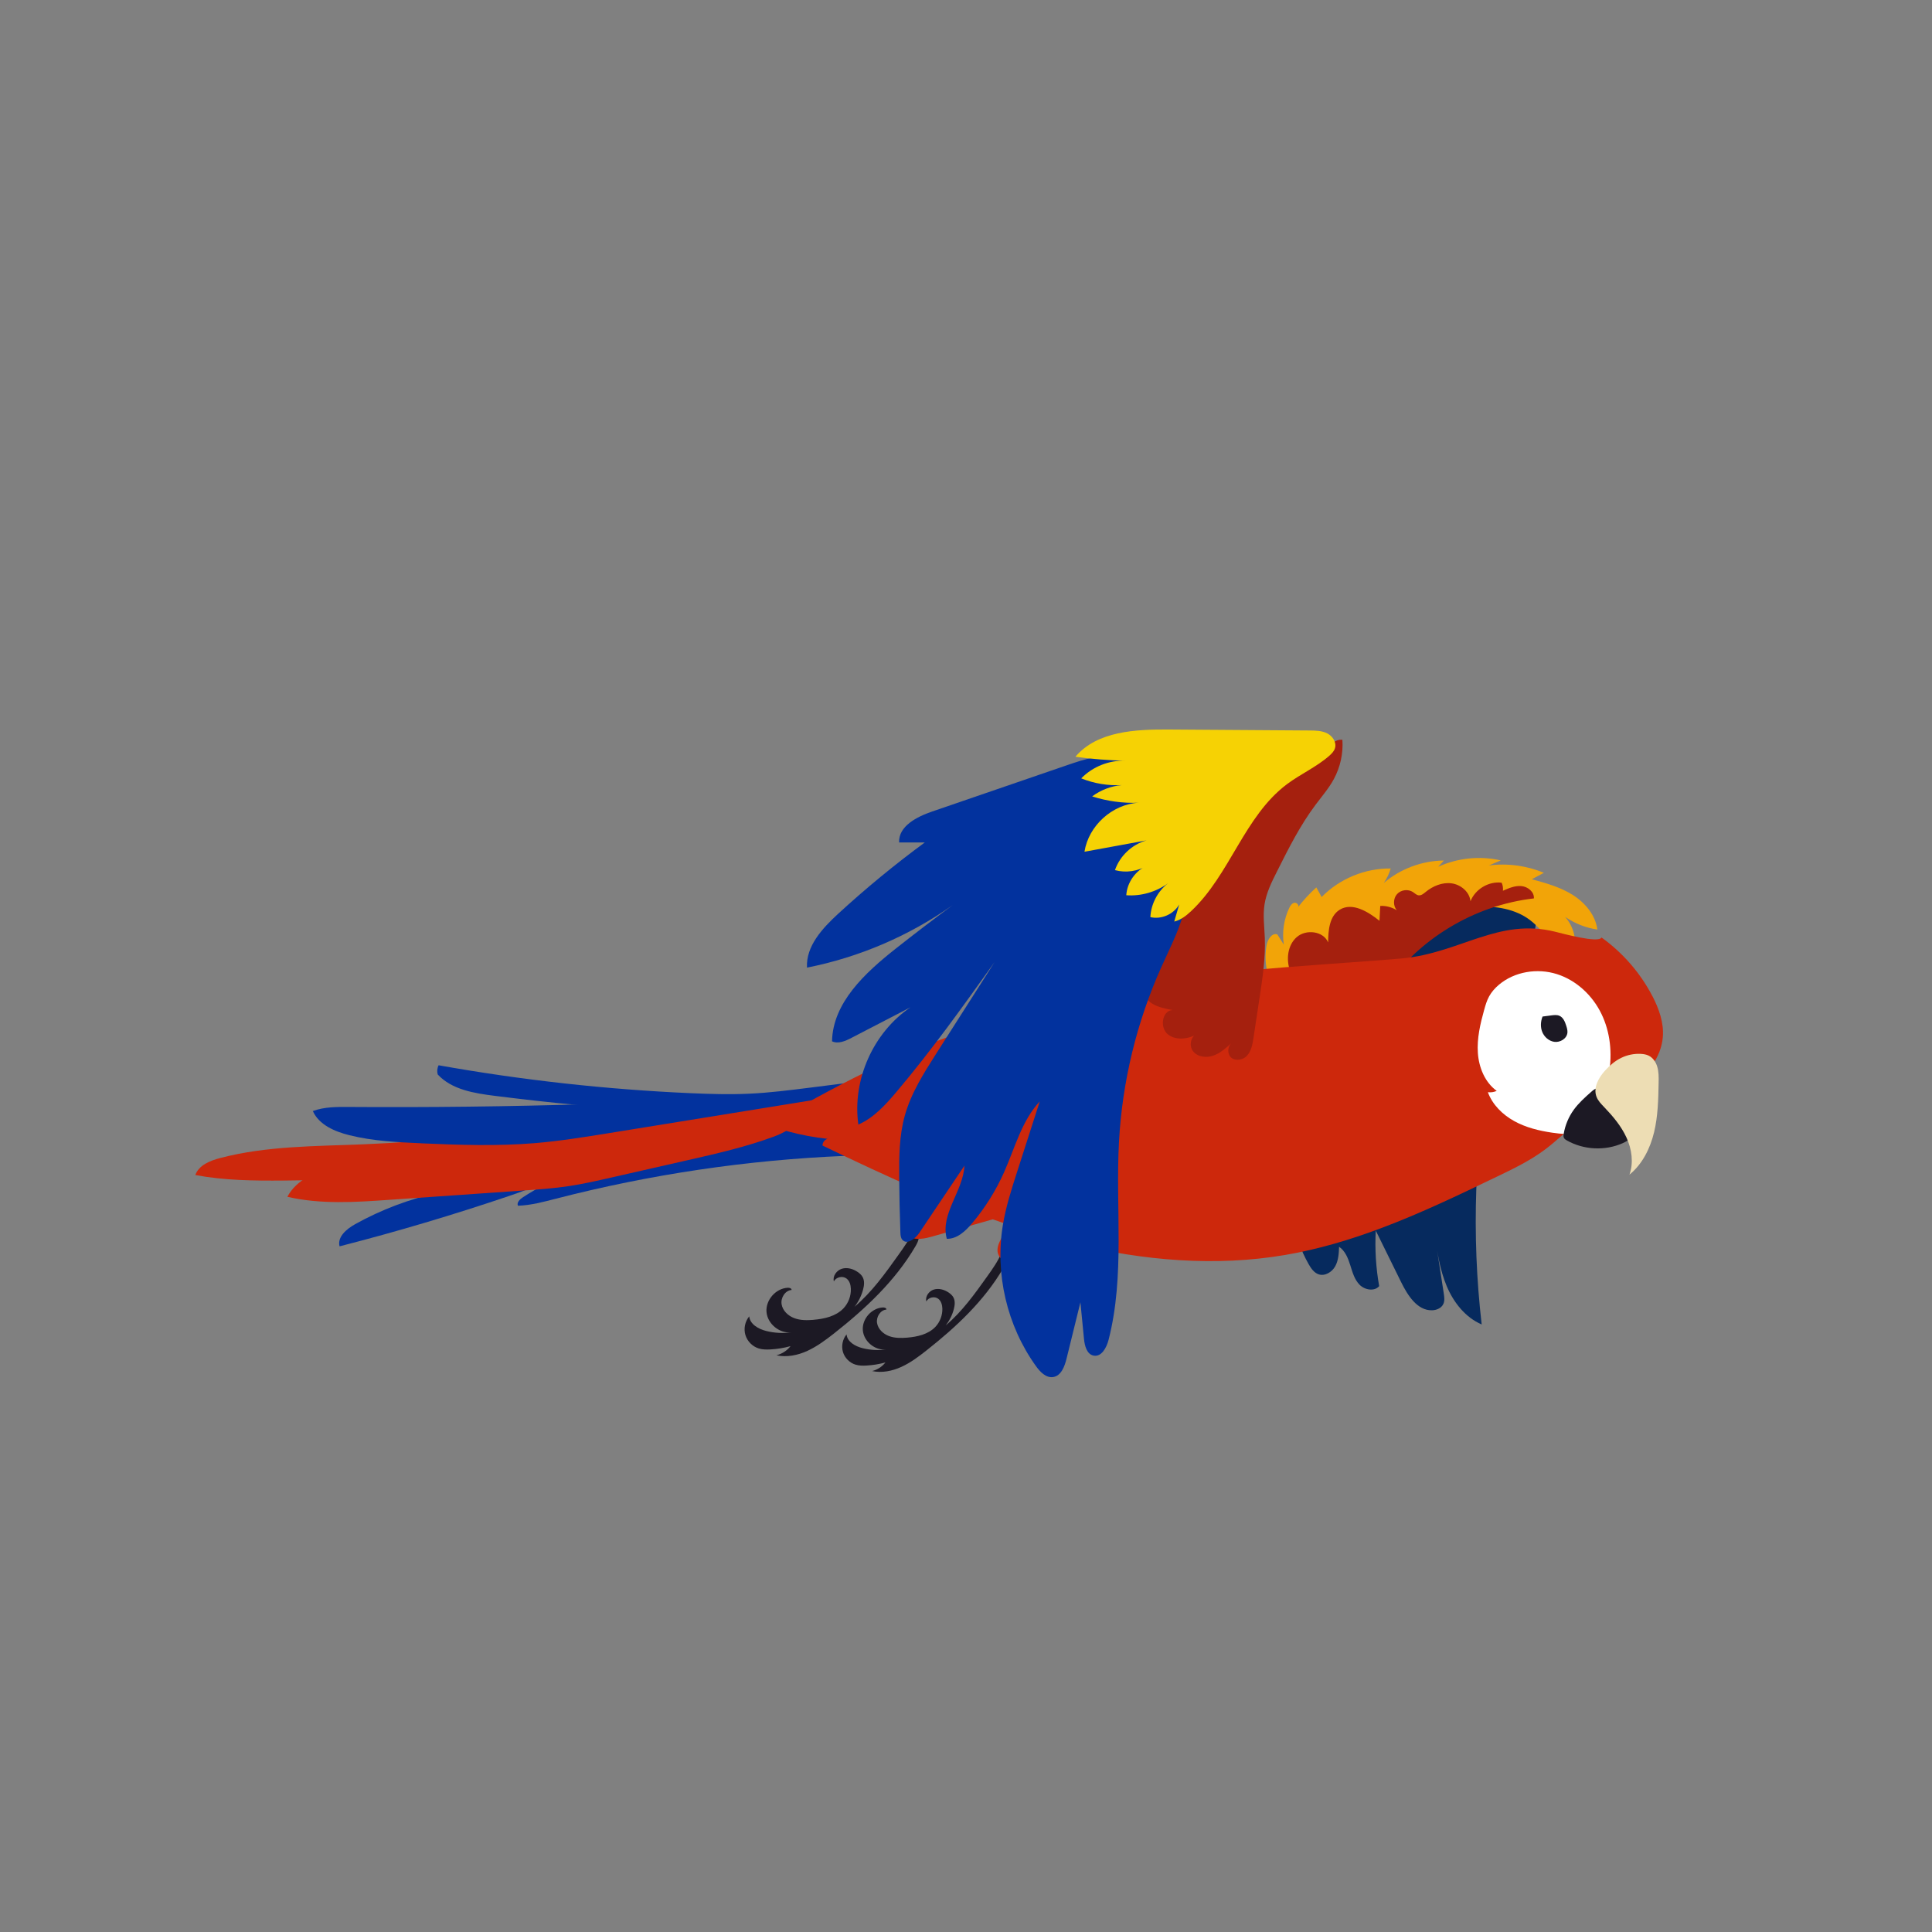<?xml version="1.0" encoding="UTF-8"?>
<svg id="Layer_1" data-name="Layer 1" xmlns="http://www.w3.org/2000/svg" viewBox="0 0 500 500">
  <rect x="0" y="0" width="500" height="500" fill="#808080" stroke="none"/>
  <defs>
    <style>
      .cls-1 {
        fill: #edddb4;
      }

      .cls-2 {
        fill: #02329e;
      }

      .cls-3 {
        fill: #1c1924;
      }

      .cls-4 {
        fill: #a5200e;
      }

      .cls-5 {
        fill: #fff;
      }

      .cls-6 {
        fill: #cd280c;
      }

      .cls-7 {
        fill: #f6d204;
      }

      .cls-8 {
        fill: #062a5e;
      }

      .cls-9 {
        fill: #f2a408;
      }
    </style>
  </defs>
  <path class="cls-8" d="M337.65,278.01c1.03-4.24,2.1-8.5,4.03-12.41,1.61-3.26,3.79-6.21,5.96-9.13,2.98-4.02,5.96-8.05,8.95-12.07,1.67-2.25,3.38-4.54,5.63-6.22,2.38-1.77,5.23-2.76,8.04-3.72,4.77-1.62,9.61-3.2,14.63-3.62,4.73-.39,10.41.94,12.09,5.37,1.47,3.88-.86,8.05-2.81,11.72-2.22,4.17-4.03,8.56-5.41,13.08-1.19,3.9-2.06,7.9-2.81,11.91-4.34,22.98-5.18,46.62-2.49,69.85-4.22-1.81-7.27-5.69-9.05-9.92-1.78-4.23-2.46-8.82-3.12-13.36.79,5.09,1.57,10.18,2.36,15.27.14.92.28,1.9-.13,2.74-.5,1.05-1.74,1.57-2.9,1.6-3.83.1-6.32-3.86-8.01-7.29-2.19-4.44-4.37-8.89-6.56-13.33-.26,4.8.04,9.63.88,14.37-1.24,1.43-3.71,1-5.05-.34-1.34-1.34-1.86-3.27-2.43-5.08s-1.32-3.71-2.89-4.76c-.07,1.73-.17,3.54-1.01,5.05s-2.68,2.63-4.32,2.06c-1.17-.41-1.93-1.53-2.55-2.61-4.15-7.31-5.51-15.95-5.2-24.35.31-8.4,2.19-16.66,4.17-24.83Z"/>
  <path class="cls-9" d="M399.58,225.87c-1.05.56-2.09,1.11-3.14,1.67,3.65,1.01,7.36,2.04,10.57,4.06s5.89,5.2,6.38,8.96c-2.99-.43-5.87-1.57-8.35-3.29,2.35,2.63,3.22,6.5,2.24,9.88-4.8-1.01-7.42-6.09-11.33-9.05-3.8-2.87-8.81-3.67-13.57-3.45-8.87.39-17.36,3.93-24.88,8.65-7.52,4.72-14.22,10.61-21.08,16.26-.72.59-1.55,1.22-2.48,1.12-.78-.08-1.42-.66-1.94-1.25-3.55-3.95-5.15-9.58-4.21-14.81.27-1.48,1.37-3.29,2.79-2.79.55.88,1.11,1.76,1.67,2.64-.48-3.19,0-6.52,1.38-9.44.29-.61.7-1.27,1.36-1.39.66-.13,1.37.76.87,1.22,1.44-1.87,3.05-3.61,4.8-5.2.46.83.92,1.65,1.38,2.48,4.64-4.73,11.25-7.46,17.88-7.38-.4,1.33-1.01,2.6-1.8,3.75,4.3-3.67,9.91-5.76,15.56-5.81-.49.54-.98,1.08-1.48,1.62,5.03-2.29,10.81-2.88,16.2-1.65-1.03.44-2.05.87-3.08,1.31,4.81-.63,9.77.04,14.24,1.91Z"/>
  <path class="cls-4" d="M358.29,255.91c-1.47,2.17-2.83,4.49-4.87,6.14-5.09,4.12-12.51,2.82-18.88,1.31-1.06-.25-2.17-.53-2.97-1.27-.65-.6-1.01-1.45-1.29-2.29-.85-2.56-1.07-5.34-.62-8,1.42-.13,2.84-.27,4.26-.4-1.13-3-.73-6.77,1.68-8.88,2.41-2.11,6.89-1.58,8.12,1.38.02-3.13.33-6.81,2.99-8.46,3.24-2.01,7.33.48,10.3,2.86.07-1.28.13-2.56.2-3.85,1.49-.07,3,.33,4.27,1.12-.97-1.16-.94-3.04.07-4.17,1.01-1.13,2.87-1.37,4.13-.53.47.31.9.77,1.46.84.69.08,1.28-.43,1.82-.87,1.87-1.54,4.3-2.55,6.71-2.23,2.4.32,4.66,2.22,4.89,4.64,1.22-3.14,4.72-5.23,8.06-4.81.3.65.42,1.38.33,2.09,1.53-.68,3.14-1.37,4.81-1.21s3.34,1.52,3.21,3.19c-15.45,1.76-29.96,10.53-38.69,23.4Z"/>
  <g>
    <path class="cls-3" d="M210.57,341.57c-1.69.14-3.43.16-5.02-.44-1.58-.59-2.99-1.91-3.27-3.58s.9-3.57,2.58-3.71c.02-.42-.54-.59-.96-.57-3.11.13-5.78,3.17-5.53,6.26s3.39,5.65,6.47,5.28c-2.18.3-4.42.18-6.56-.36-2-.5-4.19-1.73-4.38-3.78-1.09,1.31-1.48,3.18-.99,4.82s1.83,2.99,3.46,3.49c.97.3,2.01.3,3.03.25,1.75-.1,3.5-.38,5.19-.85-.91,1.17-2.22,2.01-3.66,2.37,2.69.57,5.53,0,8.03-1.15s4.72-2.81,6.89-4.51c8.11-6.39,15.82-13.58,21.04-22.5.43-.74.86-1.53.89-2.38s-.45-1.79-1.29-1.99c-.99,2.36-2.49,4.47-3.98,6.55-3.41,4.79-6.87,9.63-11.36,13.42,1.03-1.32,1.79-2.85,2.22-4.47.28-1.05.41-2.22-.1-3.18-.3-.57-.79-1.01-1.33-1.37-1.18-.8-2.69-1.24-4.06-.82s-2.43,1.89-2.08,3.27c.59-1.12,2.24-1.5,3.26-.75.8.59,1.11,1.66,1.14,2.66.07,1.87-.65,3.76-1.95,5.11-1.95,2.02-4.9,2.68-7.7,2.92Z"/>
    <path class="cls-3" d="M234.79,346.18c-1.59.13-3.23.15-4.73-.41-1.49-.56-2.82-1.8-3.08-3.37s.85-3.36,2.43-3.49c.02-.4-.51-.55-.9-.54-2.93.13-5.45,2.98-5.21,5.9.24,2.92,3.19,5.33,6.1,4.97-2.06.28-4.17.17-6.18-.34-1.88-.47-3.95-1.63-4.13-3.56-1.03,1.23-1.39,3-.94,4.54s1.72,2.82,3.26,3.29c.92.28,1.9.29,2.85.23,1.65-.09,3.29-.36,4.89-.8-.86,1.1-2.09,1.9-3.45,2.23,2.53.54,5.21,0,7.57-1.08,2.36-1.07,4.45-2.64,6.49-4.25,7.64-6.02,14.9-12.8,19.82-21.19.41-.7.81-1.44.84-2.24.03-.81-.43-1.69-1.21-1.87-.94,2.22-2.35,4.21-3.75,6.17-3.21,4.51-6.47,9.07-10.7,12.64.97-1.24,1.69-2.68,2.09-4.21.26-.99.38-2.09-.09-3-.28-.53-.75-.95-1.25-1.29-1.11-.75-2.54-1.17-3.82-.78s-2.29,1.78-1.96,3.08c.55-1.06,2.11-1.41,3.07-.7.76.56,1.04,1.57,1.08,2.51.06,1.76-.62,3.54-1.84,4.81-1.84,1.9-4.62,2.53-7.26,2.75Z"/>
    <path class="cls-2" d="M141.3,305.13c-9.1-1.97-18.76-1.27-27.47,2-.45.17-.94.4-1.08.85-.14.46.47,1.01.8.66-7.56,1.65-14.87,4.41-21.63,8.17-2.21,1.23-4.68,3.29-4.04,5.74,14.87-3.81,29.59-8.19,44.12-13.12,3.25-1.1,6.54-2.26,9.31-4.29Z"/>
    <path class="cls-2" d="M134.03,312.04c3.35-.1,6.61-.99,9.85-1.82,24.45-6.31,49.57-10.03,74.81-11.08.88-.04,2.06-.41,1.94-1.27-.05-.39.55-3.05.25-3.3-2.79-2.27-6.72-2.25-10.29-2.65-1.63-.18-3.26.07-4.88.31-11.68,1.78-23.36,3.55-35.04,5.33-3.38.51-6.76,1.03-10.1,1.77-8.94,1.97-17.52,5.55-25.22,10.51-.78.5-1.67,1.34-1.31,2.2Z"/>
    <path class="cls-6" d="M199.96,294.27c2.88-1.05,6.02-2.6,6.9-5.54-12.85-1.38-25.82.59-38.73.03-4.19-.18-8.38-.63-12.57-.66-4.37-.03-8.73.38-13.07.9-18.99,2.27-37.74,6.5-55.87,12.59-4.77,1.6-9.91,3.69-12.25,8.14,8.63,2,17.62,1.4,26.45.78,11.47-.8,22.94-1.59,34.4-2.39,4.04-.28,8.1-.56,12.1-1.17,3.6-.55,7.15-1.35,10.7-2.16,6.7-1.52,13.4-3.05,20.1-4.57,7.36-1.67,14.74-3.36,21.83-5.95Z"/>
    <path class="cls-6" d="M204.58,289.28c1.82-.28,3.71-.6,5.21-1.67s2.44-3.15,1.64-4.81c-10.87,3-22.13,4.59-33.4,4.73-4.94.06-9.89-.15-14.82.18-6.09.41-12.09,1.66-18.1,2.76-16.88,3.08-33.97,4.98-51.12,5.68-12.4.51-24.97.4-36.98,3.54-2.63.69-5.56,1.84-6.46,4.41,7.5,1.41,15.18,1.49,22.82,1.43,13.84-.12,27.7-.7,41.43-2.41,5.29-.66,10.55-1.48,15.82-2.3,4.88-.76,9.75-1.52,14.63-2.28,12.66-1.97,25.32-3.95,37.99-5.92,7.12-1.11,14.24-2.22,21.36-3.33Z"/>
    <path class="cls-2" d="M209.65,281.48c-5.25.66-10.51,1.33-15.79,1.57-5.01.23-10.03.09-15.04-.13-21.9-.97-43.73-3.38-65.31-7.23-.37.73-.45,1.6-.23,2.38,3.66,3.95,9.46,4.87,14.81,5.54,28.84,3.6,58.39,6.21,86.76-.15,2.8-.63,5.77-1.45,7.67-3.61-4.28.54-8.57,1.08-12.85,1.63Z"/>
    <path class="cls-2" d="M109,295.89c9.82.43,19.68.76,29.47-.05,6.44-.54,12.82-1.57,19.2-2.6,17.85-2.89,35.7-5.78,53.55-8.67,1.15-.19,2.58-.68,2.63-1.84-41.1,2.78-82.31,4.03-123.51,3.75-3.16-.02-6.41-.04-9.38,1.06,1.61,3.57,5.66,5.31,9.46,6.25,6.06,1.51,12.34,1.82,18.58,2.09Z"/>
    <path class="cls-6" d="M427.64,257.8c-3.12-6-7.67-11.24-13.17-15.18-.69,1.57-10.33-1.08-11.99-1.49-14.74-3.66-24.54,5.51-39.66,6.91-11.49,1.07-49.35,3.17-60.6,5.69-43.51,9.74-59.34,12.31-98.1,34.34-1.34.76-2.88,2.19-2.15,3.55.38.7,1.22.98,1.98,1.19,3.35.91,6.77,1.55,10.22,1.92-.75.2-1.32.96-1.3,1.74,8.32,4.01,16.69,7.96,25.18,11.62-.35.6-.7,1.19-1.06,1.79-1.1,1.86-2.21,3.77-2.62,5.89-.3,1.57-.07,3.46,1.27,4.34.7.46,1.57.55,2.4.51,1.3-.06,2.57-.42,3.82-.78,5.02-1.43,10.04-2.86,15.07-4.28,1.33.47,2.66.93,3.99,1.38-.87,2.68-3.69,5.35-2.47,7.91.76,1.59,2.82,2.16,4.56,1.88s3.31-1.18,4.97-1.79c3.28-1.2,7.09-1.33,10.03-3.03,17.87,4.33,36.48,5.96,54.56,2.88,8.55-1.45,16.9-3.94,25.01-7,10.16-3.82,19.96-8.53,29.75-13.24,4.27-2.05,8.57-4.12,12.38-6.95,3.02-2.24,5.68-4.92,8.68-7.18,4.3-3.24,9.23-5.58,13.5-8.85s8.02-7.83,8.45-13.2c.3-3.68-1-7.32-2.71-10.61Z"/>
    <path class="cls-5" d="M384.1,261.35c-1.01,3.64-1.89,7.38-1.63,11.15.26,3.77,1.82,7.61,4.88,9.82-.71.32-1.52.44-2.29.34,1.19,3.24,3.8,5.81,6.82,7.48,3.02,1.67,6.43,2.5,9.84,3,2.27.33,4.6.53,6.86.12,4.55-.81,8.56-4.18,10.14-8.53-2.25-.63-4.04-2.66-4.38-4.96.69-.27,1.05-1.19.71-1.85.45-.01.89-.03,1.34-.04.9-5.22.37-10.75-1.95-15.51-2.31-4.77-6.49-8.69-11.54-10.28-5.05-1.59-10.93-.66-14.98,2.76-1.01.85-1.9,1.85-2.54,3.01-.6,1.09-.95,2.3-1.28,3.5Z"/>
    <path class="cls-3" d="M404.69,293.43c-.06.35-.1.74.06,1.06.15.29.44.48.73.64,4.36,2.48,9.9,2.76,14.48.72,1.58-.7,3.2-1.89,3.39-3.61.17-1.52-.84-2.9-1.79-4.1-1.83-2.32-3.75-4.7-6.38-6.06-.6-.31-1.28-.57-1.94-.41-.55.12-.99.51-1.41.88-1.62,1.43-3.25,2.88-4.52,4.63-1.34,1.84-2.24,3.99-2.62,6.24Z"/>
    <path class="cls-1" d="M415.42,277.03c1.19-1.3,2.55-2.48,4.14-3.25,1.57-.77,3.33-1.13,5.08-1.04.72.04,1.44.15,2.08.48,1.06.54,1.78,1.6,2.14,2.73.44,1.37.42,2.85.39,4.29-.08,4.3-.17,8.63-1.18,12.81s-3.03,8.24-6.37,10.95c1.11-3.09.61-6.59-.76-9.58-1.36-2.99-3.52-5.54-5.79-7.91-.77-.8-1.57-1.62-1.97-2.65-.91-2.35.53-4.96,2.23-6.82Z"/>
    <path class="cls-3" d="M405.65,267.24c-.14,1.56-1.9,2.62-3.44,2.38-1.36-.21-2.53-1.24-3.06-2.51s-.45-2.75.06-4.03c.77-.1,1.54-.2,2.31-.3.7-.09,1.43-.17,2.07.11.97.43,1.42,1.53,1.74,2.54.19.59.37,1.2.32,1.81Z"/>
  </g>
  <path class="cls-4" d="M310.1,267.5c-1.87.34-2.52,3.06-1.35,4.55s3.41,1.77,5.21,1.16c1.8-.61,3.26-1.92,4.66-3.2-.77.8-.96,2.1-.46,3.1.77,1.55,3.22,1.45,4.45.22s1.54-3.07,1.8-4.78c.52-3.44,1.04-6.89,1.56-10.33.78-5.14,1.56-10.32,1.36-15.52-.11-2.87-.51-5.76-.08-8.6.46-3.04,1.86-5.84,3.24-8.58,2.98-5.94,5.98-11.92,9.97-17.24,1.63-2.18,3.44-4.26,4.74-6.66,1.67-3.09,2.45-6.65,2.21-10.16-1.82-.23-3.64,1.44-3.58,3.27-.56-.92-1.85-1.32-2.83-.89-.99.44-1.55,1.66-1.25,2.7-1.95-.9-4.51-.19-5.71,1.6-.47.7-.74,1.52-1.26,2.19-.53.69-1.29,1.17-2.03,1.64-3.05,1.93-6.11,3.86-9.16,5.79.83.07,1.12,1.28.64,1.96s-1.35.95-2.16,1.16c-1.21.32-2.42.65-3.63.97-1.07.29-2.26.66-2.78,1.65-.52.98.42,2.55,1.43,2.1-2.18,2.87-8.03,1.42-9.21,4.83-.98,2.84,2.67,5.07,3.57,7.95-3.45-2.46-8.87-.38-10.49,3.54-1.63,3.92.1,8.68,3.36,11.39-3.25.93-5.59,4.36-5.27,7.73.69.4,1.38.79,2.06,1.19-1.77-.44-3.57,1.28-3.63,3.11-.07,1.82,1.2,3.49,2.76,4.43,1.57.94,3.41,1.28,5.2,1.62-2.76.2-3.34,4.61-1.17,6.32,2.17,1.71,5.4,1.15,7.82-.18Z"/>
  <path class="cls-2" d="M244.99,320.6c2.66.09,4.87-1.97,6.58-4.01,3.36-3.98,6.15-8.43,8.27-13.19,2.81-6.29,4.56-13.31,9.25-18.36-1.95,6.05-3.9,12.11-5.84,18.16-1.45,4.49-2.9,9.01-3.68,13.66-2.14,12.72,1.01,26.24,8.55,36.71,1.08,1.5,2.61,3.09,4.44,2.81,2.06-.32,2.96-2.73,3.46-4.76,1.2-4.86,2.39-9.73,3.59-14.59.31,3.14.61,6.29.92,9.43.17,1.8.72,4.02,2.49,4.37,2.03.4,3.35-2.04,3.87-4.05,4.28-16.61,1.77-34.12,2.7-51.24.84-15.58,4.57-31.01,10.96-45.25,2-4.46,4.27-8.84,5.63-13.54,3.37-11.63.62-24.85-7.11-34.16-2.4-2.89-5.39-5.5-9.02-6.46-4.57-1.21-9.37.34-13.84,1.88-11.67,4.01-23.33,8.02-35,12.02-3.97,1.36-8.72,3.81-8.52,8,2.21,0,4.43,0,6.64,0-7.79,5.73-15.27,11.89-22.39,18.43-4.1,3.77-8.39,8.4-8.09,13.96,13.51-2.67,26.44-8.22,37.68-16.16-5,3.7-9.94,7.47-14.82,11.33-7.84,6.2-16.18,13.91-16.38,23.9,1.6.75,3.46-.07,5.03-.89,5.1-2.64,10.19-5.28,15.29-7.92-9.67,6.53-15.13,18.8-13.51,30.36,3.99-1.75,7.03-5.1,9.84-8.43,9.08-10.73,17.25-22.18,25.42-33.62-5.03,7.89-10.06,15.78-15.09,23.66-3.25,5.1-6.55,10.29-8.16,16.12-1.43,5.16-1.48,10.59-1.44,15.94.04,4.75.14,9.5.31,14.25.02.66.07,1.37.49,1.87,1.19,1.42,3.37-.23,4.4-1.76,3.9-5.8,7.79-11.6,11.69-17.4-.32,6.57-6.31,12.53-4.58,18.88Z"/>
  <path class="cls-7" d="M288.55,225.19c2.83.77,5.97.31,8.46-1.24-3.09,1.28-5.33,4.41-5.53,7.74,3.84.28,7.76-.86,10.86-3.14-2.72,2.08-4.46,5.39-4.63,8.8,2.84.67,6.05-.74,7.47-3.29-.43,1.48-.86,2.96-1.29,4.44,1.69-.4,3.1-1.51,4.37-2.7,10.07-9.44,13.76-24.58,24.8-32.85,3.52-2.64,7.65-4.45,10.95-7.35.62-.55,1.24-1.17,1.48-1.97.46-1.5-.61-3.12-2-3.83s-3.03-.74-4.59-.75c-12.11-.08-24.21-.16-36.32-.25-8.72-.06-18.63.4-24.27,7.05,4.32.59,8.67.94,13.02,1.03-4.25-.19-8.54,1.51-11.51,4.56,3.33,1.34,6.96,1.94,10.55,1.74-2.78.23-5.49,1.26-7.72,2.93,3.87,1.24,7.96,1.8,12.02,1.64-6.8.37-12.96,5.95-14.01,12.68,5.35-.98,10.7-1.96,16.06-2.94-3.75,1.04-6.91,4.02-8.17,7.7Z"/>
</svg>